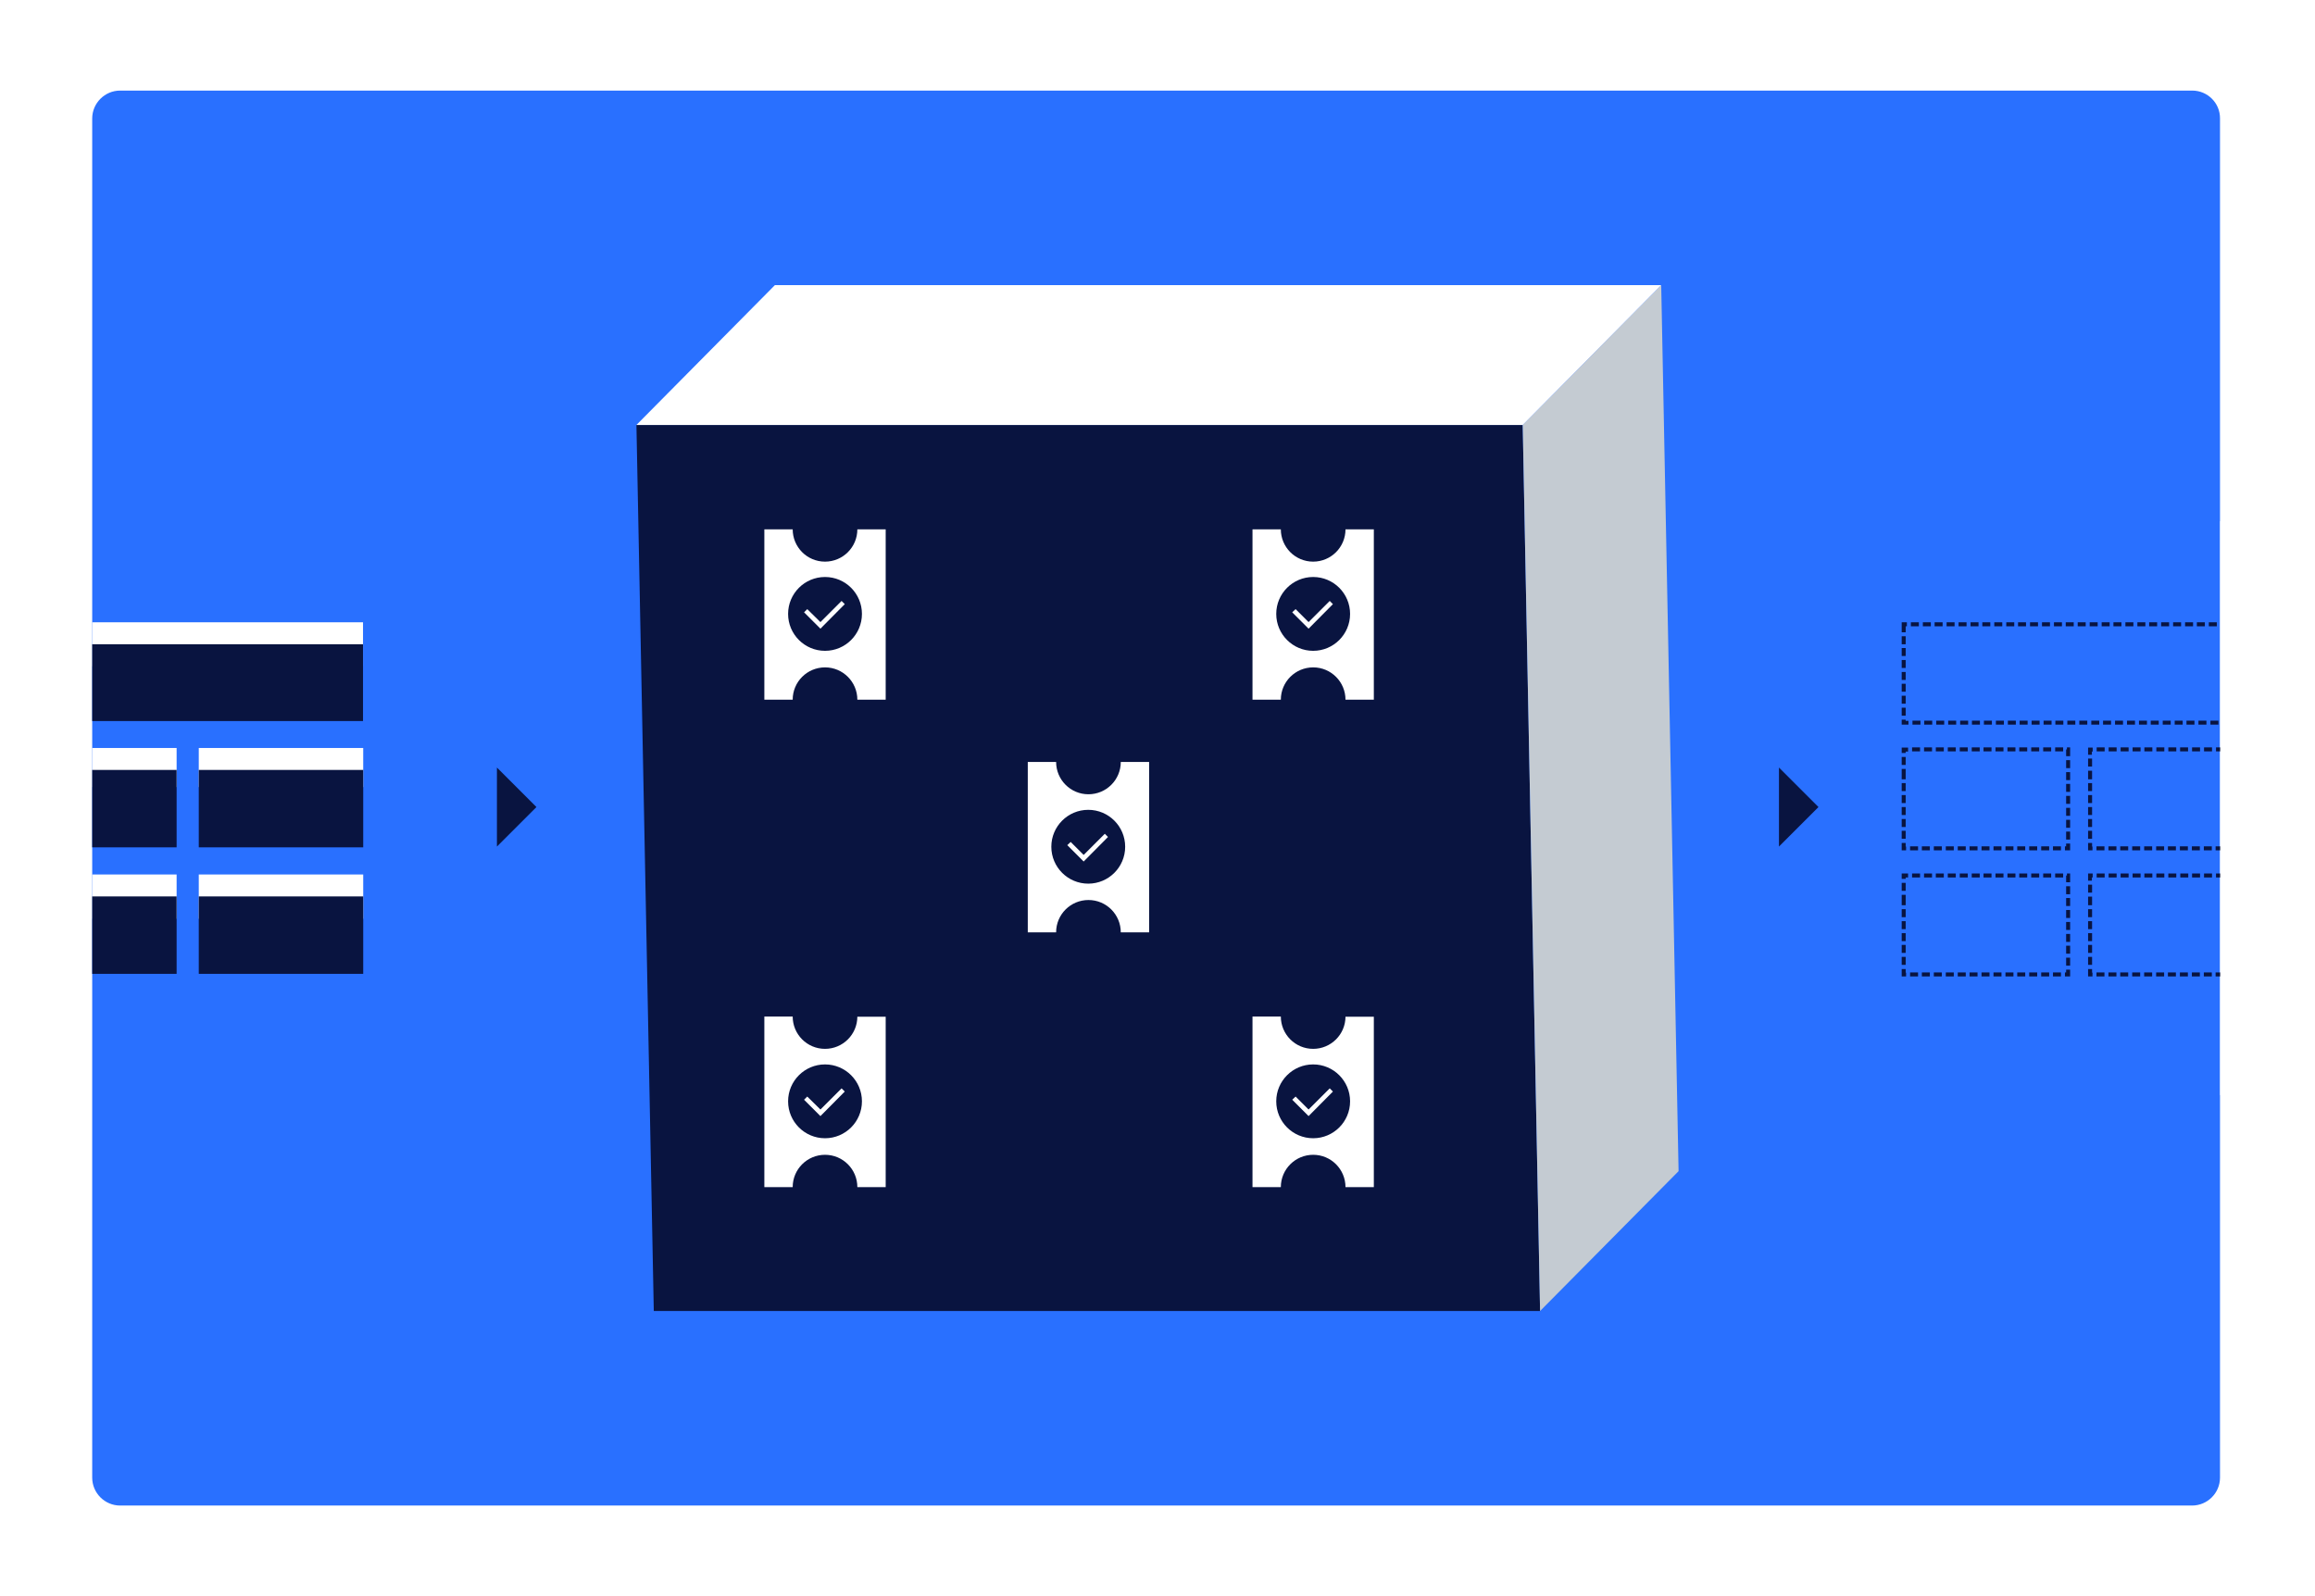 <svg width="1160" height="800" viewBox="0 0 1160 800" fill="none" xmlns="http://www.w3.org/2000/svg">
<path d="M1160 0H0V800H1160V0Z" fill="white"/>
<path d="M1098.5 45.4H60.2C52.5 45.4 46.2 51.7 46.2 59.4V740.6C46.2 748.3 52.5 754.6 60.2 754.6H1098.4C1106.1 754.6 1112.4 748.3 1112.4 740.6V59.4C1112.5 51.7 1106.2 45.4 1098.5 45.4Z" fill="#2970FF"/>
<path d="M88.5 374.9H46.2V394.5H88.5V374.9Z" fill="white"/>
<path d="M182 374.9H99.6V394.5H182V374.9Z" fill="white"/>
<path d="M88.5 438.301H46.2V460.501H88.5V438.301Z" fill="white"/>
<path d="M182 438.301H99.6V460.501H182V438.301Z" fill="white"/>
<path d="M181.9 311.9H46.2V333.9H181.9V311.9Z" fill="white"/>
<path d="M88.5 385.9H46.2V424.7H88.5V385.9Z" fill="#091440"/>
<path d="M182 385.9H99.6V424.7H182V385.9Z" fill="#091440"/>
<path d="M88.5 449.301H46.2V488.101H88.5V449.301Z" fill="#091440"/>
<path d="M182 449.301H99.6V488.101H182V449.301Z" fill="#091440"/>
<path d="M181.9 322.9H46.2V361.4H181.9V322.9Z" fill="#091440"/>
<path d="M268.8 404.501L249 384.701V424.301L268.8 404.501Z" fill="#091440"/>
<path d="M911.2 404.501L891.4 384.701V424.301L911.2 404.501Z" fill="#091440"/>
<path d="M763 213L771.7 657.1H327.6L318.9 213H763Z" fill="#091440"/>
<path d="M763 213L832.4 142.9L841.1 587L771.7 657.1L763 213Z" fill="#C4CBD2"/>
<path d="M318.9 213L388.3 142.9H832.4L763 213H318.9Z" fill="white"/>
<path d="M1037.3 426.2H1034.7V424.2H1035.3V422.8H1037.3V426.2ZM1032.7 426.2H1028.7V424.2H1032.7V426.2ZM1026.8 426.2H1022.8V424.2H1026.8V426.2ZM1020.8 426.2H1016.8V424.2H1020.8V426.2ZM1014.8 426.2H1010.8V424.2H1014.8V426.2ZM1008.9 426.2H1004.9V424.2H1008.9V426.2ZM1002.9 426.2H998.9V424.2H1002.9V426.2ZM996.9 426.2H992.9V424.2H996.9V426.2ZM990.9 426.2H986.9V424.2H990.9V426.2ZM985 426.2H981V424.2H985V426.2ZM979 426.2H975V424.2H979V426.2ZM973 426.2H969V424.2H973V426.2ZM967 426.2H963V424.2H967V426.2ZM961.1 426.2H957.1V424.2H961.1V426.2ZM955.1 426.2H952.9V422.5H954.9V424.3H955.1V426.2ZM1037.3 420.8H1035.3V416.8H1037.3V420.8ZM954.9 420.4H952.9V416.4H954.9V420.4ZM1037.3 414.9H1035.3V410.9H1037.3V414.9ZM954.9 414.5H952.9V410.5H954.9V414.5ZM1037.3 408.9H1035.3V404.9H1037.3V408.9ZM954.9 408.5H952.9V404.5H954.9V408.5ZM1037.3 402.9H1035.3V398.9H1037.3V402.9ZM954.9 402.5H952.9V398.5H954.9V402.5ZM1037.3 396.9H1035.3V392.9H1037.3V396.9ZM954.9 396.5H952.9V392.5H954.9V396.5ZM1037.3 391H1035.3V387H1037.3V391ZM954.9 390.6H952.9V385.4H954.9V390.6ZM1037.3 385H1035.3V381H1037.3V385ZM954.9 383.4H952.9V379.4H954.9V383.4ZM1037.3 379H1035.3V375.6H1035.7V374.6H1037.3V379ZM954.9 377.4H952.9V374.7H956.1V376.7H954.9V377.4ZM1033.8 376.6H1029.8V374.6H1033.8V376.6ZM1027.8 376.6H1023.8V374.6H1027.8V376.6ZM1021.8 376.6H1017.8V374.6H1021.8V376.6ZM1015.8 376.6H1011.8V374.6H1015.8V376.6ZM1009.9 376.6H1005.9V374.6H1009.9V376.6ZM1003.9 376.6H999.9V374.6H1003.9V376.6ZM997.9 376.6H993.9V374.6H997.9V376.6ZM992 376.6H988V374.6H992V376.6ZM986 376.6H982V374.6H986V376.6ZM980 376.6H976V374.6H980V376.6ZM974 376.6H970V374.6H974V376.6ZM968.1 376.6H964.1V374.6H968.1V376.6ZM962.1 376.6H958.1V374.6H962.1V376.6Z" fill="#091440"/>
<path d="M1130.3 426.2H1128.1V424.2H1128.3V422.4H1130.3V426.2ZM1126.2 426.2H1122.2V424.2H1126.2V426.2ZM1120.2 426.2H1116.2V424.2H1120.2V426.2ZM1114.2 426.2H1110.2V424.2H1114.2V426.2ZM1108.3 426.2H1104.3V424.2H1108.3V426.2ZM1102.3 426.2H1098.3V424.2H1102.3V426.2ZM1096.3 426.2H1092.3V424.2H1096.3V426.2ZM1090.3 426.2H1086.3V424.2H1090.3V426.2ZM1084.4 426.2H1080.4V424.2H1084.4V426.2ZM1078.4 426.2H1074.4V424.2H1078.4V426.2ZM1072.4 426.2H1068.4V424.2H1072.4V426.2ZM1066.4 426.2H1062.4V424.2H1066.4V426.2ZM1060.5 426.2H1056.5V424.2H1060.5V426.2ZM1054.5 426.2H1050.5V424.2H1054.5V426.2ZM1048.5 426.2H1046.3V422.5H1048.3V424.3H1048.5V426.2ZM1048.3 420.4H1046.3V416.4H1048.3V420.4ZM1130.3 420.4H1128.3V416.4H1130.3V420.4ZM1048.3 414.5H1046.3V410.5H1048.3V414.5ZM1130.3 414.4H1128.3V410.4H1130.3V414.4ZM1048.3 408.5H1046.3V404.5H1048.3V408.5ZM1130.3 408.4H1128.3V404.4H1130.3V408.4ZM1048.3 402.5H1046.3V398.5H1048.3V402.5ZM1130.3 402.5H1128.3V398.5H1130.3V402.5ZM1048.3 396.5H1046.3V392.5H1048.3V396.5ZM1130.3 396.5H1128.3V392.5H1130.3V396.5ZM1048.3 390.6H1046.3V386.3H1048.3V390.6ZM1130.3 390.5H1128.3V386.6H1130.3V390.5ZM1130.3 384.6H1128.3V380.6H1130.3V384.6ZM1048.3 384.2H1046.3V380.2H1048.3V384.2ZM1130.3 378.6H1128.3V374.7H1130.3V378.6ZM1048.3 378.3H1046.3V374.7H1048.6V376.7H1048.2V378.3H1048.3ZM1126.3 376.6H1122.3V374.6H1126.3V376.6ZM1120.3 376.6H1116.3V374.6H1120.3V376.6ZM1114.4 376.6H1110.4V374.6H1114.4V376.6ZM1108.4 376.6H1104.4V374.6H1108.4V376.6ZM1102.4 376.6H1098.4V374.6H1102.4V376.6ZM1096.4 376.6H1092.4V374.6H1096.4V376.6ZM1090.5 376.6H1086.5V374.6H1090.5V376.6ZM1084.5 376.6H1080.5V374.6H1084.5V376.6ZM1078.5 376.6H1074.5V374.6H1078.5V376.6ZM1072.6 376.6H1068.6V374.6H1072.6V376.6ZM1066.6 376.6H1062.6V374.6H1066.6V376.6ZM1060.6 376.6H1056.6V374.6H1060.6V376.6ZM1054.6 376.6H1050.6V374.6H1054.6V376.6Z" fill="#091440"/>
<path d="M1037.3 489.401H1034.7V487.401H1035.3V486.001H1037.3V489.401ZM1032.7 489.401H1028.7V487.401H1032.7V489.401ZM1026.8 489.401H1022.8V487.401H1026.8V489.401ZM1020.8 489.401H1016.8V487.401H1020.8V489.401ZM1014.8 489.401H1010.8V487.401H1014.8V489.401ZM1008.9 489.401H1004.9V487.401H1008.9V489.401ZM1002.9 489.401H998.9V487.401H1002.9V489.401ZM996.9 489.401H992.9V487.401H996.9V489.401ZM990.9 489.401H986.9V487.401H990.9V489.401ZM985 489.401H981V487.401H985V489.401ZM979 489.401H975V487.401H979V489.401ZM973 489.401H969V487.401H973V489.401ZM967 489.401H963V487.401H967V489.401ZM961.1 489.401H957.1V487.401H961.1V489.401ZM955.1 489.401H952.9V485.701H954.9V487.501H955.1V489.401ZM1037.3 484.001H1035.3V480.001H1037.3V484.001ZM954.9 483.601H952.9V479.601H954.9V483.601ZM1037.3 478.001H1035.3V474.001H1037.3V478.001ZM954.9 477.601H952.9V473.601H954.9V477.601ZM1037.3 472.101H1035.3V468.101H1037.3V472.101ZM954.9 471.701H952.9V467.701H954.9V471.701ZM1037.3 466.101H1035.3V462.101H1037.3V466.101ZM954.9 465.701H952.9V461.701H954.9V465.701ZM1037.3 460.101H1035.3V456.101H1037.3V460.101ZM954.9 459.701H952.9V455.701H954.9V459.701ZM1037.3 454.101H1035.3V450.101H1037.3V454.101ZM954.9 453.701H952.9V448.501H954.9V453.701ZM1037.3 448.201H1035.3V444.201H1037.3V448.201ZM954.9 446.501H952.9V442.501H954.9V446.501ZM1037.3 442.201H1035.3V438.801H1035.7V437.801H1037.3V442.201ZM954.9 440.501H952.9V437.801H956.1V439.801H954.9V440.501ZM1033.8 439.801H1029.8V437.801H1033.8V439.801ZM1027.8 439.801H1023.8V437.801H1027.8V439.801ZM1021.8 439.801H1017.8V437.801H1021.8V439.801ZM1015.8 439.801H1011.8V437.801H1015.8V439.801ZM1009.9 439.801H1005.9V437.801H1009.9V439.801ZM1003.9 439.801H999.9V437.801H1003.9V439.801ZM997.9 439.801H993.9V437.801H997.9V439.801ZM992 439.801H988V437.801H992V439.801ZM986 439.801H982V437.801H986V439.801ZM980 439.801H976V437.801H980V439.801ZM974 439.801H970V437.801H974V439.801ZM968.1 439.801H964.1V437.801H968.1V439.801ZM962.1 439.801H958.1V437.801H962.1V439.801Z" fill="#091440"/>
<path d="M1130.3 489.401H1128.1V487.401H1128.3V485.601H1130.3V489.401ZM1126.2 489.401H1122.2V487.401H1126.2V489.401ZM1120.2 489.401H1116.2V487.401H1120.2V489.401ZM1114.2 489.401H1110.2V487.401H1114.2V489.401ZM1108.3 489.401H1104.3V487.401H1108.3V489.401ZM1102.3 489.401H1098.3V487.401H1102.3V489.401ZM1096.3 489.401H1092.3V487.401H1096.3V489.401ZM1090.3 489.401H1086.3V487.401H1090.3V489.401ZM1084.4 489.401H1080.4V487.401H1084.4V489.401ZM1078.4 489.401H1074.4V487.401H1078.4V489.401ZM1072.4 489.401H1068.4V487.401H1072.4V489.401ZM1066.4 489.401H1062.4V487.401H1066.4V489.401ZM1060.5 489.401H1056.5V487.401H1060.5V489.401ZM1054.5 489.401H1050.5V487.401H1054.5V489.401ZM1048.5 489.401H1046.3V485.701H1048.3V487.501H1048.5V489.401ZM1048.3 483.601H1046.3V479.601H1048.3V483.601ZM1130.3 483.601H1128.3V479.601H1130.3V483.601ZM1048.3 477.601H1046.3V473.601H1048.3V477.601ZM1130.3 477.601H1128.3V473.601H1130.3V477.601ZM1048.3 471.701H1046.3V467.701H1048.3V471.701ZM1130.3 471.601H1128.3V467.601H1130.3V471.601ZM1048.3 465.701H1046.3V461.701H1048.3V465.701ZM1130.3 465.601H1128.3V461.601H1130.3V465.601ZM1048.3 459.701H1046.3V455.701H1048.3V459.701ZM1130.3 459.701H1128.3V455.701H1130.3V459.701ZM1048.3 453.701H1046.3V449.401H1048.3V453.701ZM1130.3 453.701H1128.3V449.801H1130.3V453.701ZM1130.3 447.701H1128.3V443.701H1130.3V447.701ZM1048.3 447.401H1046.3V443.401H1048.3V447.401ZM1130.3 441.701H1128.3V437.801H1130.3V441.701ZM1048.3 441.401H1046.3V437.801H1048.6V439.801H1048.2V441.401H1048.3ZM1126.3 439.801H1122.3V437.801H1126.3V439.801ZM1120.3 439.801H1116.3V437.801H1120.3V439.801ZM1114.4 439.801H1110.4V437.801H1114.4V439.801ZM1108.4 439.801H1104.4V437.801H1108.4V439.801ZM1102.4 439.801H1098.4V437.801H1102.4V439.801ZM1096.5 439.801H1092.5V437.801H1096.5V439.801ZM1090.5 439.801H1086.5V437.801H1090.5V439.801ZM1084.5 439.801H1080.5V437.801H1084.5V439.801ZM1078.5 439.801H1074.5V437.801H1078.5V439.801ZM1072.6 439.801H1068.6V437.801H1072.6V439.801ZM1066.6 439.801H1062.6V437.801H1066.6V439.801ZM1060.6 439.801H1056.6V437.801H1060.6V439.801ZM1054.6 439.801H1050.6V437.801H1054.6V439.801Z" fill="#091440"/>
<path d="M1129.3 363.2H1125.5V361.2H1129.3V362.1L1130.3 362V363L1129.3 363.2ZM1123.5 363.2H1119.5V361.2H1123.5V363.2ZM1117.6 363.2H1113.6V361.2H1117.6V363.2ZM1111.6 363.2H1107.6V361.2H1111.6V363.2ZM1105.6 363.2H1101.6V361.2H1105.6V363.2ZM1099.6 363.2H1095.6V361.2H1099.6V363.2ZM1093.7 363.2H1089.7V361.2H1093.7V363.2ZM1087.7 363.2H1083.7V361.2H1087.7V363.2ZM1081.7 363.2H1077.7V361.2H1081.7V363.2ZM1075.8 363.2H1071.8V361.2H1075.8V363.2ZM1069.8 363.2H1065.8V361.2H1069.8V363.2ZM1063.8 363.2H1059.8V361.2H1063.8V363.2ZM1057.8 363.2H1053.8V361.2H1057.8V363.2ZM1051.9 363.2H1047.9V361.2H1051.9V363.2ZM1045.9 363.2H1041.9V361.2H1045.9V363.2ZM1039.9 363.2H1035.9V361.2H1039.9V363.2ZM1033.9 363.2H1029.9V361.2H1033.9V363.2ZM1028 363.2H1024V361.2H1028V363.2ZM1022 363.2H1018V361.2H1022V363.2ZM1016 363.2H1012V361.2H1016V363.2ZM1010.1 363.2H1006.1V361.2H1010.1V363.2ZM1004.1 363.2H1000.1V361.2H1004.1V363.2ZM998.1 363.2H994.1V361.2H998.1V363.2ZM992.1 363.2H988.1V361.2H992.1V363.2ZM986.2 363.2H982.2V361.2H986.2V363.2ZM980.2 363.2H976.2V361.2H980.2V363.2ZM974.2 363.2H970.2V361.2H974.2V363.2ZM968.2 363.2H964.2V361.2H968.2V363.2ZM962.3 363.2H958.3V361.2H962.3V363.2ZM956.3 363.2H952.9V360.7H954.9V361.3H956.3V363.2ZM1130.3 360.1H1128.3V356.1H1130.3V360.1ZM954.9 358.7H952.9V354.7H954.9V358.7ZM1130.3 354.1H1128.3V350.1H1130.3V354.1ZM954.9 352.7H952.9V348.7H954.9V352.7ZM1130.3 348.1H1128.3V344.1H1130.3V348.1ZM954.9 346.7H952.9V342.7H954.9V346.7ZM1130.3 342.2H1128.3V338.2H1130.3V342.2ZM954.9 340.8H952.9V336.8H954.9V340.8ZM1130.3 336.2H1128.3V332.2H1130.3V336.2ZM954.9 334.8H952.9V330.8H954.9V334.8ZM1130.3 330.2H1128.3V326.2H1130.3V330.2ZM954.9 328.8H952.9V324.8H954.9V328.8ZM1130.3 324.2H1128.3V320.2H1130.3V324.2ZM954.9 322.9H952.9V318.9H954.9V322.9ZM1130.3 318.3H1128.3V314.3H1130.3V318.3ZM954.9 316.9H952.9V311.9H955.5V313.9H954.9V316.9ZM1128.7 313.9H1124.7V311.9H1128.7V313.9ZM1122.8 313.9H1118.8V311.9H1122.8V313.9ZM1116.8 313.9H1112.8V311.9H1116.8V313.9ZM1110.8 313.9H1106.8V311.9H1110.8V313.9ZM1104.8 313.9H1100.8V311.9H1104.8V313.9ZM1098.9 313.9H1094.9V311.9H1098.9V313.9ZM1092.9 313.9H1088.9V311.9H1092.9V313.9ZM1086.9 313.9H1082.9V311.9H1086.9V313.9ZM1080.9 313.9H1076.9V311.9H1080.9V313.9ZM1075 313.9H1071V311.9H1075V313.9ZM1069 313.9H1065V311.9H1069V313.9ZM1063 313.9H1059V311.9H1063V313.9ZM1057.1 313.9H1053.1V311.9H1057.1V313.9ZM1051.1 313.9H1047.1V311.9H1051.1V313.9ZM1045.1 313.9H1041.1V311.9H1045.1V313.9ZM1039.1 313.9H1035.1V311.9H1039.1V313.9ZM1033.2 313.9H1029.2V311.9H1033.2V313.9ZM1027.2 313.9H1023.2V311.9H1027.2V313.9ZM1021.2 313.9H1017.2V311.9H1021.2V313.9ZM1015.2 313.9H1011.2V311.9H1015.2V313.9ZM1009.3 313.9H1005.3V311.9H1009.3V313.9ZM1003.3 313.9H999.3V311.9H1003.3V313.9ZM997.3 313.9H993.3V311.9H997.3V313.9ZM991.4 313.9H987.4V311.9H991.4V313.9ZM985.4 313.9H981.4V311.9H985.4V313.9ZM979.4 313.9H975.4V311.9H979.4V313.9ZM973.4 313.9H969.4V311.9H973.4V313.9ZM967.5 313.9H963.5V311.9H967.5V313.9ZM961.5 313.9H957.5V311.9H961.5V313.9Z" fill="#091440"/>
<path d="M429.6 265.301C429.6 274.301 422.3 281.501 413.4 281.501C404.4 281.501 397.2 274.201 397.2 265.301H383V350.701H397.2C397.2 341.701 404.5 334.501 413.4 334.501C422.4 334.501 429.6 341.801 429.6 350.701H443.8V265.301H429.6Z" fill="white"/>
<path d="M413.4 326.199C423.617 326.199 431.9 317.916 431.9 307.699C431.9 297.482 423.617 289.199 413.4 289.199C403.183 289.199 394.9 297.482 394.9 307.699C394.9 317.916 403.183 326.199 413.4 326.199Z" fill="#091440"/>
<path d="M411.1 315.099L402.9 306.899L404.5 305.299L411.1 311.799L421.7 301.199L423.3 302.799L411.1 315.099Z" fill="white"/>
<path d="M674.2 265.301C674.2 274.301 666.9 281.501 658 281.501C649 281.501 641.8 274.201 641.8 265.301H627.6V350.701H641.8C641.8 341.701 649.1 334.501 658 334.501C667 334.501 674.2 341.801 674.2 350.701H688.4V265.301H674.2Z" fill="white"/>
<path d="M658 326.199C668.217 326.199 676.5 317.916 676.5 307.699C676.5 297.482 668.217 289.199 658 289.199C647.783 289.199 639.5 297.482 639.5 307.699C639.5 317.916 647.783 326.199 658 326.199Z" fill="#091440"/>
<path d="M655.7 315.099L647.5 306.899L649.2 305.299L655.7 311.799L666.3 301.199L667.9 302.799L655.7 315.099Z" fill="white"/>
<path d="M429.6 509.5C429.6 518.5 422.3 525.7 413.4 525.7C404.4 525.7 397.2 518.4 397.2 509.5H383V595H397.2C397.2 586 404.5 578.8 413.4 578.8C422.4 578.8 429.6 586.1 429.6 595H443.8V509.6H429.6V509.5Z" fill="white"/>
<path d="M413.4 570.5C423.617 570.5 431.9 562.217 431.9 552C431.9 541.783 423.617 533.5 413.4 533.5C403.183 533.5 394.9 541.783 394.9 552C394.9 562.217 403.183 570.5 413.4 570.5Z" fill="#091440"/>
<path d="M411.1 559.4L402.9 551.2L404.5 549.6L411.1 556.1L421.7 545.5L423.3 547.1L411.1 559.4Z" fill="white"/>
<path d="M674.2 509.5C674.2 518.5 666.9 525.7 658 525.7C649 525.7 641.8 518.4 641.8 509.5H627.6V595H641.8C641.8 586 649.1 578.8 658 578.8C667 578.8 674.2 586.1 674.2 595H688.4V509.6H674.2V509.5Z" fill="white"/>
<path d="M658 570.5C668.217 570.5 676.5 562.217 676.5 552C676.5 541.783 668.217 533.5 658 533.5C647.783 533.5 639.5 541.783 639.5 552C639.5 562.217 647.783 570.5 658 570.5Z" fill="#091440"/>
<path d="M655.7 559.4L647.5 551.2L649.2 549.6L655.7 556.1L666.3 545.5L667.9 547.1L655.7 559.4Z" fill="white"/>
<path d="M561.6 381.898C561.6 390.898 554.3 398.098 545.4 398.098C536.4 398.098 529.2 390.798 529.2 381.898H515V467.298H529.2C529.2 458.298 536.5 451.098 545.4 451.098C554.4 451.098 561.6 458.398 561.6 467.298H575.8V381.898H561.6Z" fill="white"/>
<path d="M545.3 442.898C555.517 442.898 563.8 434.616 563.8 424.398C563.8 414.181 555.517 405.898 545.3 405.898C535.083 405.898 526.8 414.181 526.8 424.398C526.8 434.616 535.083 442.898 545.3 442.898Z" fill="#091440"/>
<path d="M543 431.798L534.8 423.598L536.5 421.998L543 428.498L553.6 417.898L555.2 419.498L543 431.798Z" fill="white"/>
<path d="M1160 261.199H1112.5V548.899H1160V261.199Z" fill="white"/>
</svg>
